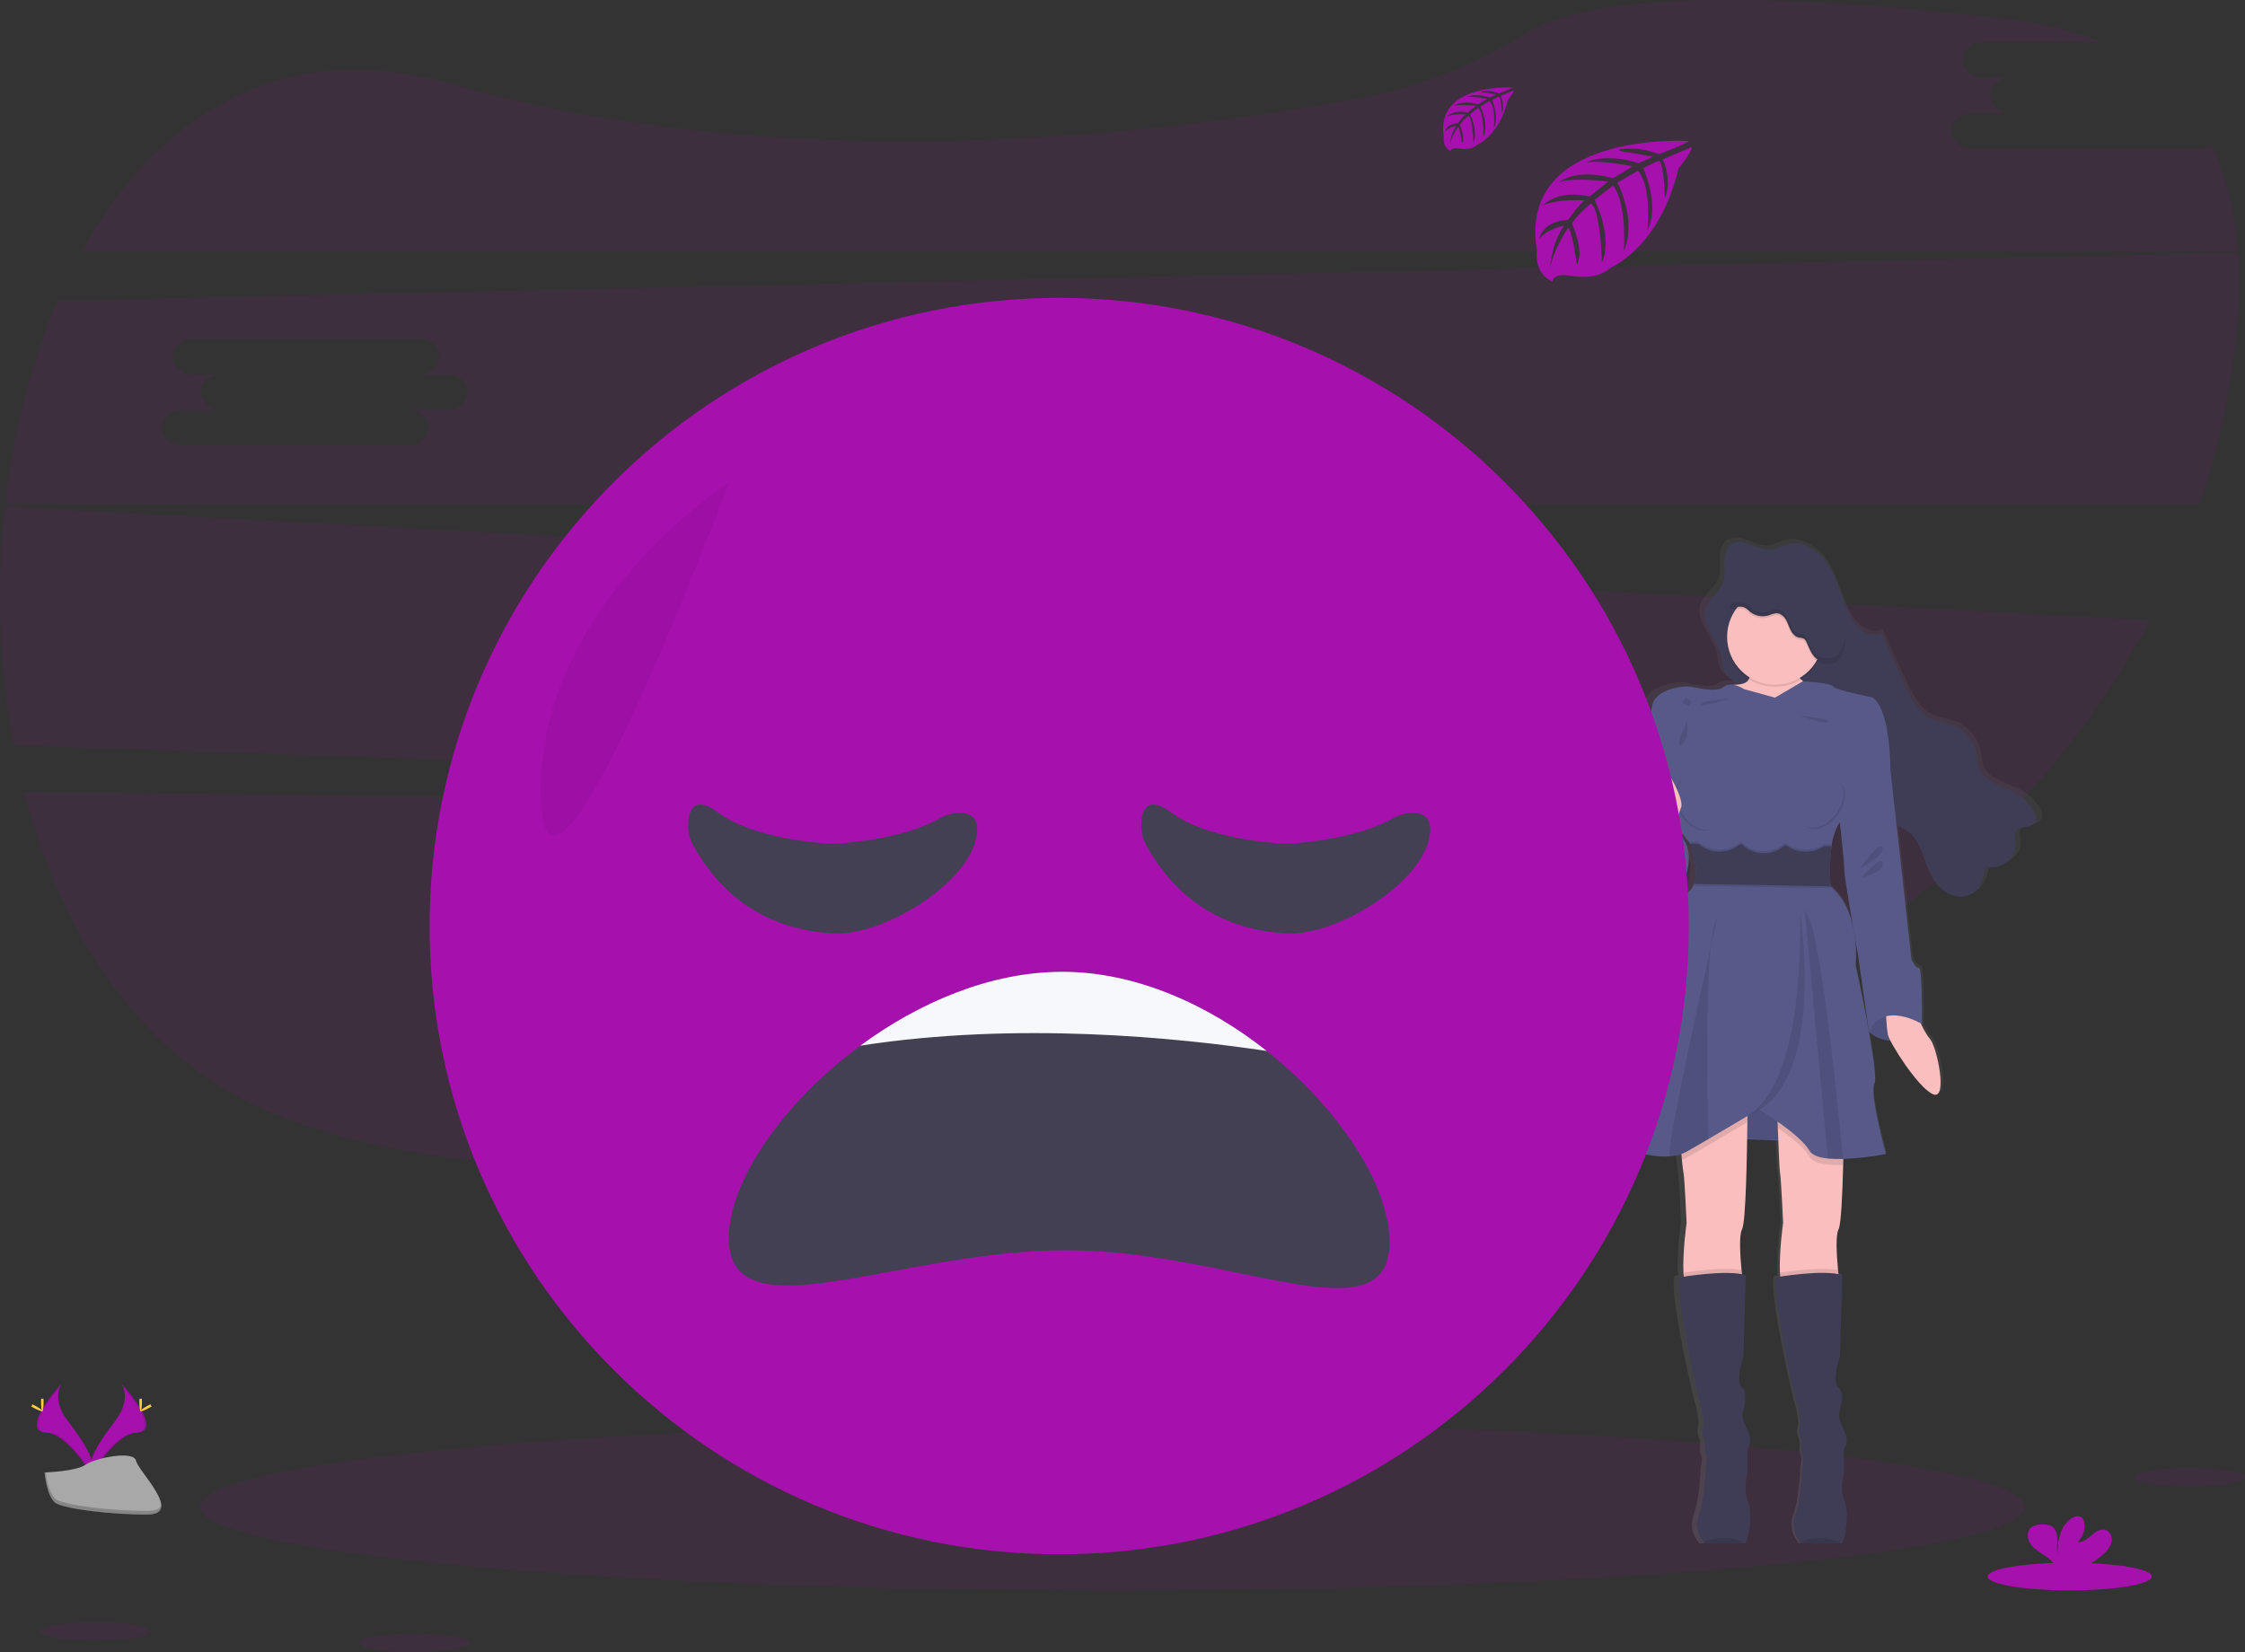<svg xmlns="http://www.w3.org/2000/svg" width="144" height="106" fill="none" viewBox="0 0 144 106">
    <rect x="0" y="0" width="144" height="106" fill="#333333" stroke="none"/>
    <g clip-path="url(#prefix__clip0)">
        <path fill="#A610AD" d="M1.55 50.82c2.274 8.77 7.083 16.35 14.684 20.026 15.8 7.637 51.434 3.698 78.03-.823 13.756-2.339 25.848-8.792 34.632-17.874L1.55 50.82zM141.013 9.54h-14.592c-.693 0-1.261-.512-1.261-1.137 0-.626.568-1.14 1.261-1.14h2.523c-.693 0-1.26-.512-1.26-1.139s.567-1.138 1.26-1.138h-1.801c-.694 0-1.262-.512-1.262-1.139s.568-1.138 1.262-1.138h7.616c-1.69-.709-3.665-1.213-5.942-1.478-20.768-2.408-28.182-.816-30.798.821-3.26 2.066-6.882 3.5-10.674 4.225-12.813 2.387-36.776 5.258-58.495-.914C18.056 2.289 10.033 7.476 5.224 16.148h138.323c-.181-2.52-.721-4.848-1.714-6.884-.235.18-.523.278-.82.276zM.313 32.516c-.56 5.1-.37 10.255.565 15.3l128.116 4.231c3.527-3.65 6.523-7.776 8.902-12.256L.313 32.516zM50.984 43.43h-2.522c.694 0 1.262.514 1.262 1.14 0 .625-.568 1.137-1.262 1.137H33.869c-.692 0-1.26-.512-1.26-1.138 0-.625.568-1.139 1.26-1.139h2.524c-.693 0-1.26-.512-1.26-1.138 0-.625.567-1.139 1.26-1.139h-1.802c-.694 0-1.262-.512-1.262-1.138 0-.625.568-1.139 1.262-1.139h14.592c.694 0 1.26.512 1.26 1.14 0 .626-.566 1.137-1.26 1.137h1.801c.694 0 1.26.512 1.26 1.14 0 .626-.566 1.137-1.26 1.137zM143.552 16.226l-139.87 3.07C1.978 23.246.85 27.711.331 32.338h140.77c.916-2.707 1.596-5.489 2.031-8.313.421-2.718.588-5.348.419-7.799zM28.73 26.292h-2.523c.694 0 1.262.513 1.262 1.14 0 .625-.568 1.138-1.262 1.138H11.615c-.692 0-1.26-.513-1.26-1.139s.568-1.139 1.26-1.139h2.524c-.694 0-1.26-.512-1.26-1.138 0-.626.566-1.139 1.26-1.139h-1.802c-.694 0-1.262-.512-1.262-1.138 0-.626.568-1.139 1.262-1.139h14.592c.694 0 1.26.512 1.26 1.14 0 .626-.566 1.137-1.26 1.137h1.801c.694 0 1.26.513 1.26 1.14 0 .625-.566 1.137-1.26 1.137zM71.355 102.038c32.315 0 58.512-2.405 58.512-5.372s-26.197-5.372-58.512-5.372c-32.316 0-58.513 2.405-58.513 5.372s26.197 5.372 58.513 5.372z" opacity=".1"/>
        <path fill="url(#prefix__paint0_linear)" d="M130.99 52.297v-.028-.04c-.026-.15-.082-.293-.166-.42-.299-.478-.717-.872-1.212-1.144-.864-.473-2.051-.675-2.397-1.578-.106-.28-.109-.584-.161-.877-.092-.456-.302-.88-.609-1.229-.308-.349-.702-.611-1.144-.76-.411-.138-.855-.175-1.254-.345-.893-.38-1.364-1.313-1.763-2.177l-1.55-3.345c-.393.197-.901.104-1.269-.143-.354-.263-.636-.611-.82-1.012-.533-1.032-.762-2.201-1.388-3.184-.626-.982-1.876-1.758-2.981-1.33-.215.107-.439.199-.667.275-.947.22-1.994-.859-2.804-.335-.135.086-.245.206-.318.348v-.026c-.106.212-.165.445-.173.682v.164c0 .188.012.379.014.57.003.16-.009.32-.037.478v-.013c-.015.089-.038.176-.068.261-.21.565-.794.934-1.068 1.465v-.027c-.031.058-.057.118-.08.18-.048.138-.074.285-.074.432-.024.997 1.035 1.934 1.158 3.004.088.758.262 1.001.907 1.43l.142.094c-.056 0-.114.008-.178.009-.025 0-.05.003-.075.008-.114-.032-.233-.037-.349-.017-.117.02-.227.066-.324.134-.495.392-1.665.09-2.185 0-.519-.09-2.3.153-2.548 1.138-.249.985-.676 3.018-.676 3.018s0 1.29-.158 1.53c-.006.016-.006.035 0 .052 0 .362.013 2.537-.338 3.097-.086.13-.08.42-.016.775-.369.474-.716 1.028-.654 1.391.112.743 1.623 3.08 3.788 1.83 0 0 1.232-2.25-.318-3.444l.067-.262c.469.575.816.988.816.988l.047.13h-.047c.202.55.324 1.125.363 1.71-.005.213-.044.425-.115.628h.041c-.012.044-.025.088-.041.13-.076.22-.218.413-.407.55-1.082.766-2.322 6.233-2.322 6.233s-2.456 8.837-2.947 9.34c-.406.413 2.144 1.576 4.058 1.437.267-.016.531-.066.786-.148.011.13.025.26.038.38.04.391.082.755.108.868.068.285.203 3.193.203 3.193s-.276 1.89-.209 3.203c0 .09.012.177.019.262l-.238.036c-.361.81 1.127 7.568 1.33 8.136.135.448.21.911.225 1.379 0 0-.131.48-.022.743.068.16.112.33.131.503 0 0-.089.436.046.72.135.286-.022.785-.022.785s-.045 1.968-.451 3.04c-.11.288-.142.6-.093.905.049.305.179.59.375.83.028.037.058.072.091.105 0 0 2.239.019 2.633 0h.051c.158-.022.564-1.793.203-2.646-.362-.853-.045-1.904-.045-1.904V92.91s.406-.373 0-1.175c-.406-.803-.339-1.046-.339-1.046s.452-1.29-.022-1.706c-.474-.415.09-1.99.09-1.99l.16-5.252c-.084-.027-.169-.05-.255-.066l-.028-.269c-.093-.95-.173-2.244.034-2.612.207-.369.307-3.585.339-5.82l2.063.078c.044 1.045.089 1.999.118 2.12.068.285.204 3.193.204 3.193s-.277 1.89-.21 3.203c0 .09.011.177.019.262l-.238.036c-.361.81 1.127 7.568 1.33 8.136.135.448.211.911.227 1.379 0 0-.131.48-.024.743.068.16.112.33.131.503 0 0-.089.436.046.72.135.286-.023.785-.023.785s-.044 1.968-.45 3.04c-.109.288-.139.6-.088.905.051.304.182.59.379.827.028.037.059.072.091.106 0 0 2.239.018 2.633 0h.051c.158-.023.564-1.794.203-2.647-.361-.853-.045-1.903-.045-1.903v-1.55s.406-.373 0-1.175c-.405-.803-.339-1.046-.339-1.046s.452-1.29-.022-1.706c-.474-.415.09-1.99.09-1.99l.163-5.252c-.086-.028-.173-.05-.262-.066l-.028-.269c-.093-.95-.172-2.244.034-2.612.167-.302.262-2.246.305-4.144 0-.13 0-.262.011-.392.948-.04 1.892-.145 2.825-.316 0 0-1.104-3.894-.766-4.528.145-.273-.064-1.727-.351-3.293.4.323.897.502 1.411.509.494.947 1.995 3.126 2.841 3.462.992.392.248-3.083-.225-3.586-.224-.275-.412-.576-.56-.898l.04-.043c.013-.014.024-3.697-.203-3.63-.226.066-.496-.547-.496-.547l-.699-6.123-.293-2.563c.245.18.535.295.785.474.681.497.904 1.371 1.202 2.145.246.636.592 1.267 1.159 1.667.566.4 1.398.505 1.963.1.524-.38.678-1.066.794-1.691.95.333 2.103-.558 1.98-1.532-.03-.24-.119-.503.007-.713.251-.415 1.047-.174 1.309-.584.044-.07.067-.153.065-.236.004-.019.005-.026.005-.035zm-12.712 3.367c-.014.234.308 2.113.57 3.6-.215-.927-.646-1.916-1.494-2.594 0 0 0-.047-.011-.13h.011s-.035-.374-.041-.906c.002-.471.037-.942.105-1.408v-.012h-.017c0-.039.01-.08.017-.119.052-.393.159-.777.318-1.141.07-.143.151-.28.242-.41.14 1.263.313 2.884.3 3.12zm.704 4.353l.198 1.092.695 4.763v.022c-.374-2.01-.852-4.129-.852-4.129.049-.582.035-1.168-.041-1.748z"/>
        <path fill="#3F3D56" d="M110.463 42.405c-.131-1.207-1.44-2.248-1.047-3.397.213-.626.881-1.008 1.106-1.63.149-.41.082-.861.084-1.297.001-.437.103-.924.467-1.166.785-.522 1.796.553 2.712.334.222-.076.438-.168.646-.275 1.069-.424 2.279.349 2.88 1.326.601.977.826 2.143 1.342 3.17.176.396.448.742.793 1.007.356.245.843.338 1.228.142l1.499 3.331c.392.858.843 1.789 1.701 2.166.385.169.815.206 1.213.344.432.152.817.415 1.116.762.298.348.5.767.585 1.217.051.292.053.596.156.874.334.899 1.482 1.1 2.319 1.567.483.273.889.665 1.178 1.138.131.226.243.523.103.745-.253.407-1.021.167-1.264.581-.124.21-.037.47 0 .71.119.969-.998 1.856-1.917 1.524-.111.623-.262 1.306-.767 1.684-.543.405-1.348.298-1.897-.1-.548-.396-.881-1.025-1.119-1.658-.289-.771-.505-1.641-1.164-2.136-.238-.178-.524-.293-.757-.472-.523-.4-.785-1.06-.972-1.698-.242-.797-.435-1.616-.786-2.368-.35-.753-.905-1.453-1.666-1.797-.713-.32-1.536-.299-2.273-.559-1.268-.447-2.207-1.511-3.469-2.013-.403-.17-.785-.385-1.139-.643-.634-.416-.807-.658-.891-1.413z"/>
        <g opacity=".1">
            <path fill="#000" d="M110.581 37.122c.027-.051.05-.104.071-.158.147-.41.082-.861.083-1.297 0-.146.014-.291.041-.434-.121.258-.18.54-.172.825-.001.352.041.72-.023 1.064zM126.719 56.852c-.543.404-1.348.298-1.897-.1-.548-.4-.882-1.025-1.114-1.661-.289-.77-.504-1.641-1.164-2.136-.237-.178-.523-.294-.755-.472-.524-.4-.785-1.06-.974-1.691-.242-.797-.433-1.616-.785-2.369-.352-.752-.905-1.453-1.667-1.796-.712-.32-1.534-.3-2.271-.56-1.27-.446-2.208-1.51-3.469-2.012-.404-.17-.786-.386-1.14-.643-.621-.427-.786-.669-.877-1.423-.131-1.131-1.283-2.117-1.104-3.183-.029.057-.055.117-.077.177-.393 1.15.916 2.191 1.047 3.397.085.754.262.995.877 1.422.354.258.737.474 1.14.643 1.261.502 2.2 1.568 3.469 2.013.737.262 1.56.24 2.272.56.762.343 1.309 1.045 1.666 1.796.358.75.549 1.567.786 2.368.192.633.445 1.292.974 1.692.236.178.523.294.755.471.654.496.874 1.366 1.164 2.136.238.634.572 1.261 1.12 1.658.549.397 1.354.505 1.897.1.347-.26.524-.659.64-1.086-.103.275-.281.517-.513.699zM129.409 52.934c-.05.094-.072.2-.063.306.296-.292.964-.12 1.197-.495.054-.093.075-.201.06-.307-.304.287-.971.116-1.194.496zM127.486 55.168c-.025.13-.05.27-.081.406.801.25 1.727-.392 1.858-1.202-.319.624-1.104 1.04-1.777.796z" opacity=".1"/>
        </g>
        <path fill="#FBBEBE" d="M112.154 43.033s.436.878-.851.896c-1.286.018.829 5.701.829 5.701l2.139 2.717 2.661-1.437.154-3.963.196-2.395s-2.487-.806-2.029-1.872c.458-1.066-3.099.353-3.099.353z"/>
        <path fill="#575A89" d="M119.879 66.203s1.571 1.543 3.404-.504l-1.408-1.491h-1.78l-.216 1.995z"/>
        <path fill="#000" d="M120.049 64.208l-.216 1.995s1.571 1.543 3.404-.504" opacity=".1"/>
        <path fill="#FBBEBE" d="M122.692 64.48s.633 1.655 1.091 2.155c.458.5 1.178 3.962.218 3.57-.959-.391-2.792-3.308-2.902-3.809-.11-.5-.152-1.916-.152-1.916h1.745z"/>
        <path fill="#575A89" d="M108.969 72.971l8.465.327-.982-3.572-4.264-.086-3.219 3.331z"/>
        <path fill="#000" d="M110.146 72.971l8.466.327-.982-3.572-4.265-.086-3.219 3.331z" opacity=".1"/>
        <path fill="#FBBEBE" d="M111.739 78.867c-.2.372-.123 1.66-.032 2.612.057.607.12 1.073.12 1.073s-3.164.98-3.643.13c-.122-.215-.182-.593-.203-1.035-.065-1.307.203-3.19.203-3.19s-.131-2.894-.196-3.178c-.027-.113-.067-.474-.106-.864-.058-.58-.113-1.226-.113-1.226l4.32-2.286s0 .429-.008 1.088c-.024 2.072-.093 6.418-.342 6.876z"/>
        <path fill="#000" d="M111.827 82.552s-3.164.98-3.643.13c-.122-.215-.182-.593-.203-1.035.655-.1 2.647-.374 3.726-.168.057.607.12 1.073.12 1.073z" opacity=".1"/>
        <path fill="#3F3D56" d="M111.936 99.012h-.05c-.381.015-2.546 0-2.546 0-.032-.033-.062-.068-.089-.104-.192-.24-.318-.524-.367-.826-.05-.302-.02-.611.085-.899.393-1.067.436-3.027.436-3.027s.153-.5.023-.783c-.131-.284-.045-.719-.045-.719-.02-.172-.064-.34-.131-.5-.109-.261.022-.74.022-.74-.015-.466-.088-.926-.218-1.373-.197-.565-1.637-7.293-1.287-8.1 0 0 3.054-.522 4.211-.13l-.153 5.226s-.546 1.567-.088 1.981c.459.415.023 1.699.023 1.699s-.066.239.327 1.045c.393.806 0 1.176 0 1.176v1.545s-.305 1.045.043 1.894c.348.85-.043 2.608-.196 2.635z"/>
        <path fill="#FBBEBE" d="M117.93 78.867c-.2.372-.123 1.66-.033 2.612.058.607.121 1.073.121 1.073s-3.164.98-3.644.13c-.121-.215-.181-.593-.202-1.035-.066-1.307.202-3.19.202-3.19s-.13-2.894-.196-3.178c-.035-.152-.097-1.61-.145-2.918-.041-1.116-.073-2.124-.073-2.124l4.319.666s0 1.896-.053 3.843c-.047 1.89-.135 3.826-.296 4.12z"/>
        <path fill="#000" d="M118.018 82.552s-3.164.98-3.643.13c-.122-.215-.182-.593-.203-1.035.654-.1 2.647-.374 3.725-.168.058.607.121 1.073.121 1.073z" opacity=".1"/>
        <path fill="#3F3D56" d="M118.126 99.012h-.049c-.381.014-2.547 0-2.547 0-.031-.033-.061-.068-.089-.104-.191-.24-.317-.524-.367-.826-.049-.302-.019-.611.086-.899.393-1.072.432-3.032.432-3.032s.153-.5.022-.784c-.131-.283-.044-.718-.044-.718-.02-.172-.064-.34-.131-.5-.109-.262.022-.741.022-.741-.015-.465-.088-.926-.219-1.372-.196-.566-1.636-7.293-1.286-8.1 0 0 3.054-.522 4.211-.13l-.153 5.225s-.546 1.568-.088 1.982c.458.414.022 1.698.022 1.698s-.065.24.327 1.046c.393.806 0 1.175 0 1.175v1.546s-.305 1.045.044 1.894c.348.85-.04 2.613-.193 2.64z"/>
        <path fill="#000" d="M113.856 44.06c1.699 0 3.076-1.375 3.076-3.07 0-1.696-1.377-3.07-3.076-3.07s-3.076 1.374-3.076 3.07c0 1.695 1.377 3.07 3.076 3.07z" opacity=".1"/>
        <path fill="#FBBEBE" d="M113.856 43.93c1.699 0 3.076-1.375 3.076-3.07 0-1.696-1.377-3.07-3.076-3.07s-3.076 1.374-3.076 3.07c0 1.695 1.377 3.07 3.076 3.07z"/>
        <path fill="#000" d="M107.769 73.19l4.32-2.287s0 .429-.008 1.088c-.631.377-1.583.942-2.498 1.477-.497.29-.983.573-1.399.81-.097.052-.198.096-.302.13-.058-.573-.113-1.219-.113-1.219zM118.279 70.898s0 1.895-.053 3.843h-.016c-.323.012-.646.002-.967-.03-.565-.06-1.016-.209-1.179-.504-.328-.575-1.248-1.306-2.026-1.851-.041-1.116-.073-2.124-.073-2.124l4.314.666z" opacity=".1"/>
        <path fill="#575A89" d="M117.476 54.295c-.11.85-.131 1.71-.063 2.565 1.984 1.633 1.614 5.072 1.614 5.072s1.528 6.968 1.2 7.6c-.327.63.741 4.506.741 4.506-.91.173-1.832.278-2.758.317-.323.011-.646 0-.967-.03-.565-.06-1.016-.21-1.179-.505-.61-1.066-3.25-2.656-3.25-2.656s-1.673 1.001-3.231 1.912c-.497.29-.983.573-1.399.81-.338.178-.711.28-1.093.299-1.852.137-4.32-1.02-3.927-1.43.48-.502 2.859-9.298 2.859-9.298s1.199-5.444 2.246-6.205c.184-.139.321-.33.393-.548.358-.994-.241-2.588-.241-2.588s-3.381-4.158-3.23-4.398c.152-.24.154-1.524.154-1.524s.415-2.024.654-3.004c.24-.98 1.964-1.22 2.465-1.133.501.088 1.635.392 2.114 0 .479-.392 1.288.153 1.288.153l1.987.546 1.787-1.045s1.791.092 1.944.33c.153.24 2.51.698 2.51.698 1.199.805 1.156 4.638 1.156 4.638s-2.88 2.503-3.469 3.788c-.153.361-.256.742-.305 1.13z"/>
        <path fill="#575A89" d="M120.598 48.846l.654.523.677 6.075.676 6.096s.261.61.48.545c.219-.065.196 3.614.196 3.614s-2.505-1.538-3.403.504l-.699-4.924s-.896-5.03-.873-5.421c.022-.392-.459-4.638-.459-4.638l2.751-2.374zM105.674 49.13l-.48.588s.045 2.525-.327 3.135c-.372.61 1.026 4.18 1.55 3.962.523-.218 1.701-5.79 1.701-5.856 0-.066-2.444-1.83-2.444-1.83z"/>
        <path fill="#575A89" d="M105.631 52.722s-1.527 1.546-1.419 2.287c.109.74 1.571 3.067 3.666 1.817 0 0 1.942-3.646-2.247-4.104z"/>
        <path fill="#000" d="M111.886 99.016c-.381.014-2.546 0-2.546 0-.032-.033-.062-.068-.089-.104.554-.189 1.75-.47 2.635.104zM118.079 99.016c-.381.014-2.546 0-2.546 0-.032-.033-.061-.068-.089-.104.551-.189 1.748-.47 2.635.104zM109.738 60.722c-.334 3.196-.224 9.537-.155 12.354-.497.29-.983.573-1.399.81-.338.178-.711.28-1.093.299-.139-.852 1.783-9.6 2.647-13.463zM110.146 58.91c-.009.045-.167.74-.408 1.813.094-.916.225-1.573.408-1.814zM115.461 58.565s1.855 11.626-3.638 13.063c-.001-.005 3.8-.581 3.638-13.063z" opacity=".1"/>
        <path fill="#000" d="M118.21 74.355c-.323.011-.646.001-.967-.03l-1.482-15.898c.945.617 2.076 11.899 2.449 15.928zM111.565 39.054c.099-.008.197.002.292.03.139.069.264.163.369.277.171.142.375.24.594.281.218.043.444.029.655-.04.149-.066.308-.11.47-.13.25 0 .466.183.596.392.129.209.196.457.307.68.112.224.29.435.534.49.118.005.233.032.341.079.066.053.116.123.146.202.205.44.367.96.803 1.176.16.074.335.112.512.111.179.013.36-.02.523-.094.162-.09.295-.222.385-.383.273-.45.304-1.006.24-1.527-.08-.658-.315-1.287-.685-1.837-.39-.556-.921-.999-1.538-1.283-.618-.285-1.3-.4-1.977-.335-.236.026-.47.07-.7.13-.833.222-1.649.638-2.155 1.334-.122.174-.256.339-.402.494.229-.022.46-.042.69-.047z" opacity=".1"/>
        <path fill="#3F3D56" d="M111.565 38.923c.099-.008.197.003.292.03.139.07.264.163.369.277.171.143.375.24.594.282.218.042.444.028.655-.04.149-.067.308-.11.47-.13.25 0 .466.182.596.391.129.21.196.457.307.68.112.224.29.436.534.49.118.005.233.032.341.08.066.053.116.122.146.202.205.44.367.96.803 1.175.16.075.335.112.512.111.179.014.36-.019.523-.094.162-.09.295-.222.385-.383.273-.449.304-1.005.24-1.527-.08-.657-.315-1.287-.685-1.836-.39-.556-.921-1-1.538-1.284-.618-.284-1.3-.4-1.977-.335-.236.026-.47.07-.7.13-.833.223-1.649.638-2.155 1.334-.122.174-.256.34-.402.494.229-.022.46-.041.69-.047z"/>
        <path fill="#000" d="M108.227 46.234s.153 1.22-.37 1.524c-.524.304.37-1.524.37-1.524zM119.332 55.684s1.244-1.829 1.419-1.306c.175.522-1.419 1.306-1.419 1.306zM119.42 56.293s1.226-1.503 1.344-.915c.118.588-1.344.915-1.344.915zM115.817 54.504c-.445.007-.879-.136-1.233-.405h-.107c-.368.335-.85.516-1.347.506-.259.006-.516-.04-.756-.137-.24-.096-.458-.24-.641-.422h-.143c-.377.306-.85.47-1.336.46-.486-.008-.953-.189-1.319-.509l-.512-.009s.6 1.594.241 2.588l8.749.156c-.068-.855-.047-1.714.063-2.565v-.011l-.481-.01c-.345.24-.757.365-1.178.358z" opacity=".1"/>
        <path fill="#000" d="M115.817 54.766c-.445.006-.879-.137-1.233-.405h-.107c-.368.334-.85.515-1.347.505-.259.006-.516-.04-.756-.136-.24-.097-.458-.24-.641-.423h-.143c-.377.306-.85.47-1.336.46-.486-.008-.953-.189-1.319-.508l-.512-.01s.6 1.594.241 2.588l8.749.156c-.068-.855-.047-1.714.063-2.565v-.011l-.481-.01c-.345.24-.757.365-1.178.359z" opacity=".1"/>
        <path fill="#3F3D56" d="M115.817 54.635c-.445.006-.879-.136-1.233-.405h-.107c-.368.335-.85.516-1.347.506-.259.006-.516-.041-.756-.137s-.458-.24-.641-.423h-.143c-.377.307-.85.47-1.336.461-.486-.009-.953-.19-1.319-.509l-.512-.01s.6 1.595.241 2.589l8.749.155c-.068-.854-.047-1.714.063-2.564v-.012l-.481-.009c-.345.24-.757.364-1.178.358z"/>
        <path fill="#000" d="M115.428 45.924s1.842.118 1.854.379c.012.261-1.854-.379-1.854-.379zM110.954 44.81s-1.842.117-1.854.378c-.012.262 1.854-.378 1.854-.378zM117.993 50.151l-.055-.035c.471.423.392 1.348-.186 2.111-.579.763-1.457 1.08-1.991.738.017.015.031.03.05.045.523.4 1.439.086 2.044-.703.605-.79.664-1.755.138-2.156zM107.875 52.13c-.466-.84-.406-1.766.122-2.117-.02.01-.041.017-.06.027-.579.322-.655 1.285-.176 2.152.479.867 1.343 1.306 1.922.99.019-.01.037-.023.055-.036-.577.26-1.397-.178-1.863-1.017zM108.498 45.057l-.169.26-.43-.228.226-.347c.15.07.278.179.373.315z" opacity=".1"/>
        <path fill="#FBBEBE" d="M105.762 54.725s.384-1.8-.131-2.372c-.514-.572-.349-3.572.436-3.507.786.066 1.964 2.438 1.767 2.94-.196.501-.938 3.07-.938 3.07l-1.134-.131z"/>
        <path fill="#000" d="M118.079 41.737c-.09.16-.224.293-.385.383-.164.075-.344.107-.523.094-.177.001-.352-.037-.512-.111-.436-.217-.598-.737-.803-1.176-.025-.079-.071-.15-.133-.206-.106-.048-.22-.076-.337-.082-.244-.055-.421-.268-.534-.49-.112-.222-.179-.468-.307-.681-.129-.213-.346-.4-.596-.392-.163.022-.321.068-.47.137-.212.068-.437.081-.656.039-.218-.043-.422-.14-.593-.282-.105-.114-.23-.207-.369-.277-.095-.027-.194-.037-.292-.03-.15 0-.3.015-.45.026-.075.098-.155.191-.24.28.229-.02.46-.04.69-.044.098-.008.197.002.292.03.139.069.264.163.369.277.171.142.375.239.593.281.219.043.444.03.656-.038.149-.07.307-.116.47-.138.25 0 .466.183.596.392.129.21.196.458.307.68.112.224.29.436.534.49.117.007.231.035.337.083.066.053.116.123.146.203.205.44.367.96.803 1.175.16.075.335.112.512.111.179.014.36-.019.523-.094.162-.09.295-.222.385-.383.203-.369.294-.79.262-1.21-.01.336-.104.664-.275.953z" opacity=".1"/>
        <path fill="#575A89" d="M106.342 56.153c.651 0 1.178-.357 1.178-.797 0-.44-.527-.797-1.178-.797-.651 0-1.178.357-1.178.797 0 .44.527.797 1.178.797z"/>
        <path fill="#A610AD" d="M67.94 99.714c22.303 0 40.384-18.044 40.384-40.302s-18.08-40.301-40.385-40.301c-22.304 0-40.384 18.043-40.384 40.301 0 22.258 18.08 40.302 40.384 40.302z"/>
        <path fill="#444053" d="M89.13 79.665c0 6.362-10.023.543-20.768.543-10.745 0-21.613 5.579-21.613-.784 0-3.627 3.464-8.673 8.433-12.337 3.744-2.761 8.342-4.74 12.96-4.74 4.75 0 9.402 2.142 13.113 5.081 4.684 3.706 7.874 8.686 7.874 12.237z"/>
        <path fill="#F6F8FB" d="M81.254 67.425c-5.712-.858-16.041-1.904-26.072-.34 3.744-2.762 8.342-4.74 12.96-4.74 4.748 0 9.4 2.141 13.112 5.08z"/>
        <path fill="#000" d="M46.75 30.963s-12.166 7.762-12.066 19.902c.1 12.14 12.065-19.902 12.065-19.902z" opacity=".05"/>
        <path fill="#A610AD" d="M108.308 9.044s-11.022-.662-9.722 7.045c0 0-.262 1.362.979 1.98 0 0 .02-.57 1.13-.377.395.066.797.085 1.198.058.54-.037 1.054-.249 1.463-.604 0 0 3.099-1.276 4.304-6.33 0 0 .892-1.103.856-1.385l-1.86.791s.635 1.34.131 2.452c0 0-.06-2.402-.417-2.351-.072.012-.967.464-.967.464s1.094 2.333.262 4.027c0 0 .313-2.874-.61-3.859l-1.309.763s1.278 2.41.411 4.375c0 0 .223-3.015-.686-4.19l-1.187.924s1.2 2.375.469 4.006c0 0-.096-3.51-.726-3.776 0 0-1.038.915-1.196 1.29 0 0 .822 1.723.313 2.632 0 0-.313-2.338-.57-2.352 0 0-1.034 1.55-1.142 2.613 0 0 .045-1.58.891-2.76 0 0-1 .171-1.583.819 0 0 .161-1.096 1.833-1.191 0 0 .855-1.176 1.084-1.247 0 0-1.67-.14-2.681.308 0 0 .89-1.033 2.986-.564l1.178-.954s-2.197-.3-3.129.032c0 0 1.073-.915 3.445-.248l1.276-.762s-1.873-.402-2.99-.261c0 0 1.178-.634 3.363.053l.916-.409s-1.373-.269-1.775-.31c-.402-.042-.423-.155-.423-.155.872-.141 1.767-.038 2.583.3 0 0 1.935-.725 1.902-.847zM97.003 5.617s-4.974-.3-4.393 3.183c0 0-.117.615.442.895 0 0 .008-.262.511-.17.179.029.36.038.54.026.245-.018.477-.113.663-.273 0 0 1.4-.578 1.944-2.861 0 0 .403-.498.393-.626l-.84.358s.287.605.06 1.108c0 0-.027-1.086-.188-1.06-.032 0-.437.21-.437.21s.495 1.054.122 1.82c0 0 .141-1.3-.275-1.745l-.592.345s.578 1.09.186 1.978c0 0 .1-1.363-.31-1.893l-.537.417s.542 1.072.212 1.809c0 0-.043-1.586-.328-1.706 0 0-.469.413-.541.583 0 0 .372.783.141 1.19 0 0-.141-1.057-.261-1.061 0 0-.468.699-.516 1.176.022-.444.16-.874.402-1.248-.27.05-.518.18-.715.37 0 0 .072-.495.83-.539 0 0 .386-.53.49-.563 0 0-.755-.062-1.212.14 0 0 .402-.467 1.35-.261l.524-.43s-.993-.13-1.414.013c0 0 .484-.413 1.556-.11l.576-.346s-.845-.181-1.35-.116c0 0 .532-.286 1.52.025l.412-.186s-.62-.121-.801-.14c-.181-.018-.193-.069-.193-.069.393-.065.796-.02 1.165.131 0 0 .879-.319.864-.374z"/>
        <path fill="#A610AD" d="M140.475 95.366c1.947 0 3.525-.266 3.525-.594 0-.329-1.578-.595-3.525-.595-1.947 0-3.526.266-3.526.595 0 .328 1.579.594 3.526.594zM6.123 105.254c1.946 0 3.525-.266 3.525-.594 0-.329-1.579-.595-3.525-.595-1.947 0-3.526.266-3.526.595 0 .328 1.579.594 3.526.594zM26.587 106c1.947 0 3.526-.266 3.526-.594 0-.329-1.579-.595-3.526-.595-1.947 0-3.525.266-3.525.595 0 .328 1.578.594 3.525.594z" opacity=".1"/>
        <path fill="#A610AD" d="M132.759 102.03c2.907 0 5.264-.398 5.264-.888 0-.491-2.357-.889-5.264-.889s-5.264.398-5.264.889c0 .49 2.357.888 5.264.888z"/>
        <path fill="#A610AD" d="M134.935 99.69c.24-.195.415-.46.502-.756.065-.3-.064-.66-.35-.77-.322-.122-.667.101-.927.326-.261.224-.561.48-.902.433.175-.158.307-.36.381-.585.075-.224.089-.464.043-.696-.015-.096-.056-.187-.118-.261-.179-.191-.503-.11-.717.04-.681.478-.871 1.4-.875 2.231-.068-.299-.01-.611-.011-.914-.002-.303-.087-.653-.346-.814-.161-.086-.341-.128-.524-.123-.306-.011-.646.019-.856.242-.262.278-.192.743.034 1.045.227.302.57.498.885.708.254.15.471.357.634.602.019.035.035.071.047.109h1.918c.429-.218.826-.493 1.182-.817zM7.768 88.736s.719.938-.333 2.352c-1.05 1.413-1.917 2.613-1.57 3.496 0 0 1.585-2.631 2.88-2.67 1.294-.037.442-1.596-.977-3.178z"/>
        <path fill="#000" d="M7.768 88.736c.062.091.112.19.147.294 1.259 1.477 1.93 2.855.72 2.889-1.129.032-2.488 2.044-2.806 2.552.011.04.024.078.04.117 0 0 1.585-2.631 2.88-2.67 1.294-.037.438-1.6-.981-3.182z" opacity=".1"/>
        <path fill="#FFD037" d="M9.105 89.932c0 .33-.038.598-.084.598-.046 0-.083-.261-.083-.598 0-.337.046-.175.093-.175s.074-.156.074.175z"/>
        <path fill="#FFD037" d="M9.557 90.326c-.29.158-.543.254-.565.213-.022-.04.196-.2.487-.358.29-.158.175-.043.198 0 .022.043.176-.013-.12.145z"/>
        <path fill="#A610AD" d="M3.97 88.736s-.72.938.33 2.352C5.35 92.5 6.218 93.7 5.871 94.584c0 0-1.586-2.631-2.88-2.67-1.293-.037-.442-1.596.978-3.178z"/>
        <path fill="#000" d="M3.97 88.736c-.064.09-.113.19-.147.294-1.26 1.477-1.931 2.855-.72 2.889 1.127.032 2.487 2.044 2.804 2.552-.011.04-.024.078-.038.117 0 0-1.587-2.631-2.88-2.67-1.294-.037-.44-1.6.98-3.182z" opacity=".1"/>
        <path fill="#FFD037" d="M2.633 89.932c0 .33.036.598.082.598.046 0 .082-.261.082-.598 0-.337-.045-.175-.091-.175s-.073-.156-.073.175z"/>
        <path fill="#FFD037" d="M2.173 90.326c.29.158.545.254.567.213.022-.04-.196-.2-.487-.358-.29-.158-.177-.043-.198 0-.02.043-.173-.013.118.145z"/>
        <path fill="#A8A8A8" d="M2.862 94.465s2.01-.062 2.618-.493c.607-.43 3.093-.944 3.244-.261.15.683 3.021 3.436.751 3.454-2.27.018-5.274-.354-5.879-.721-.605-.367-.734-1.98-.734-1.98z"/>
        <path fill="#000" d="M9.513 96.931c-2.27.019-5.274-.354-5.879-.72-.46-.28-.644-1.285-.706-1.749h-.066s.13 1.619.731 1.986 3.61.74 5.88.721c.654 0 .88-.24.869-.583-.092.21-.34.341-.829.345z" opacity=".2"/>
        <path fill="#444053" d="M53.581 54.128c.769-.043 4.386-.315 6.683-1.622.37-.217.786-.34 1.214-.357.73-.021 1.57.283 1.033 1.987-.872 2.786-5.934 5.922-9.076 5.748-3.022-.167-6.606-1.382-8.973-5.654-.226-.411-.338-.875-.323-1.344.028-.863.342-1.943 1.964-.738 2.191 1.626 6.349 1.934 7.183 1.98.098.005.197.005.295 0zM82.643 54.128c.768-.043 4.385-.315 6.683-1.622.368-.217.785-.34 1.213-.357.73-.021 1.57.283 1.033 1.987-.872 2.786-5.934 5.922-9.076 5.748-3.021-.167-6.605-1.382-8.972-5.654-.227-.411-.339-.875-.324-1.344.028-.863.342-1.943 1.964-.738 2.191 1.626 6.349 1.934 7.183 1.98.098.005.197.005.296 0z"/>
    </g>
    <defs>
        <linearGradient id="prefix__paint0_linear" x1="116.787" x2="116.787" y1="99.021" y2="34.482" gradientUnits="userSpaceOnUse">
            <stop stop-color="gray" stop-opacity=".25"/>
            <stop offset=".54" stop-color="gray" stop-opacity=".12"/>
            <stop offset="1" stop-color="gray" stop-opacity=".1"/>
        </linearGradient>
        <clipPath id="prefix__clip0">
            <path fill="#fff" d="M0 0H144V106H0z"/>
        </clipPath>
    </defs>
</svg>
